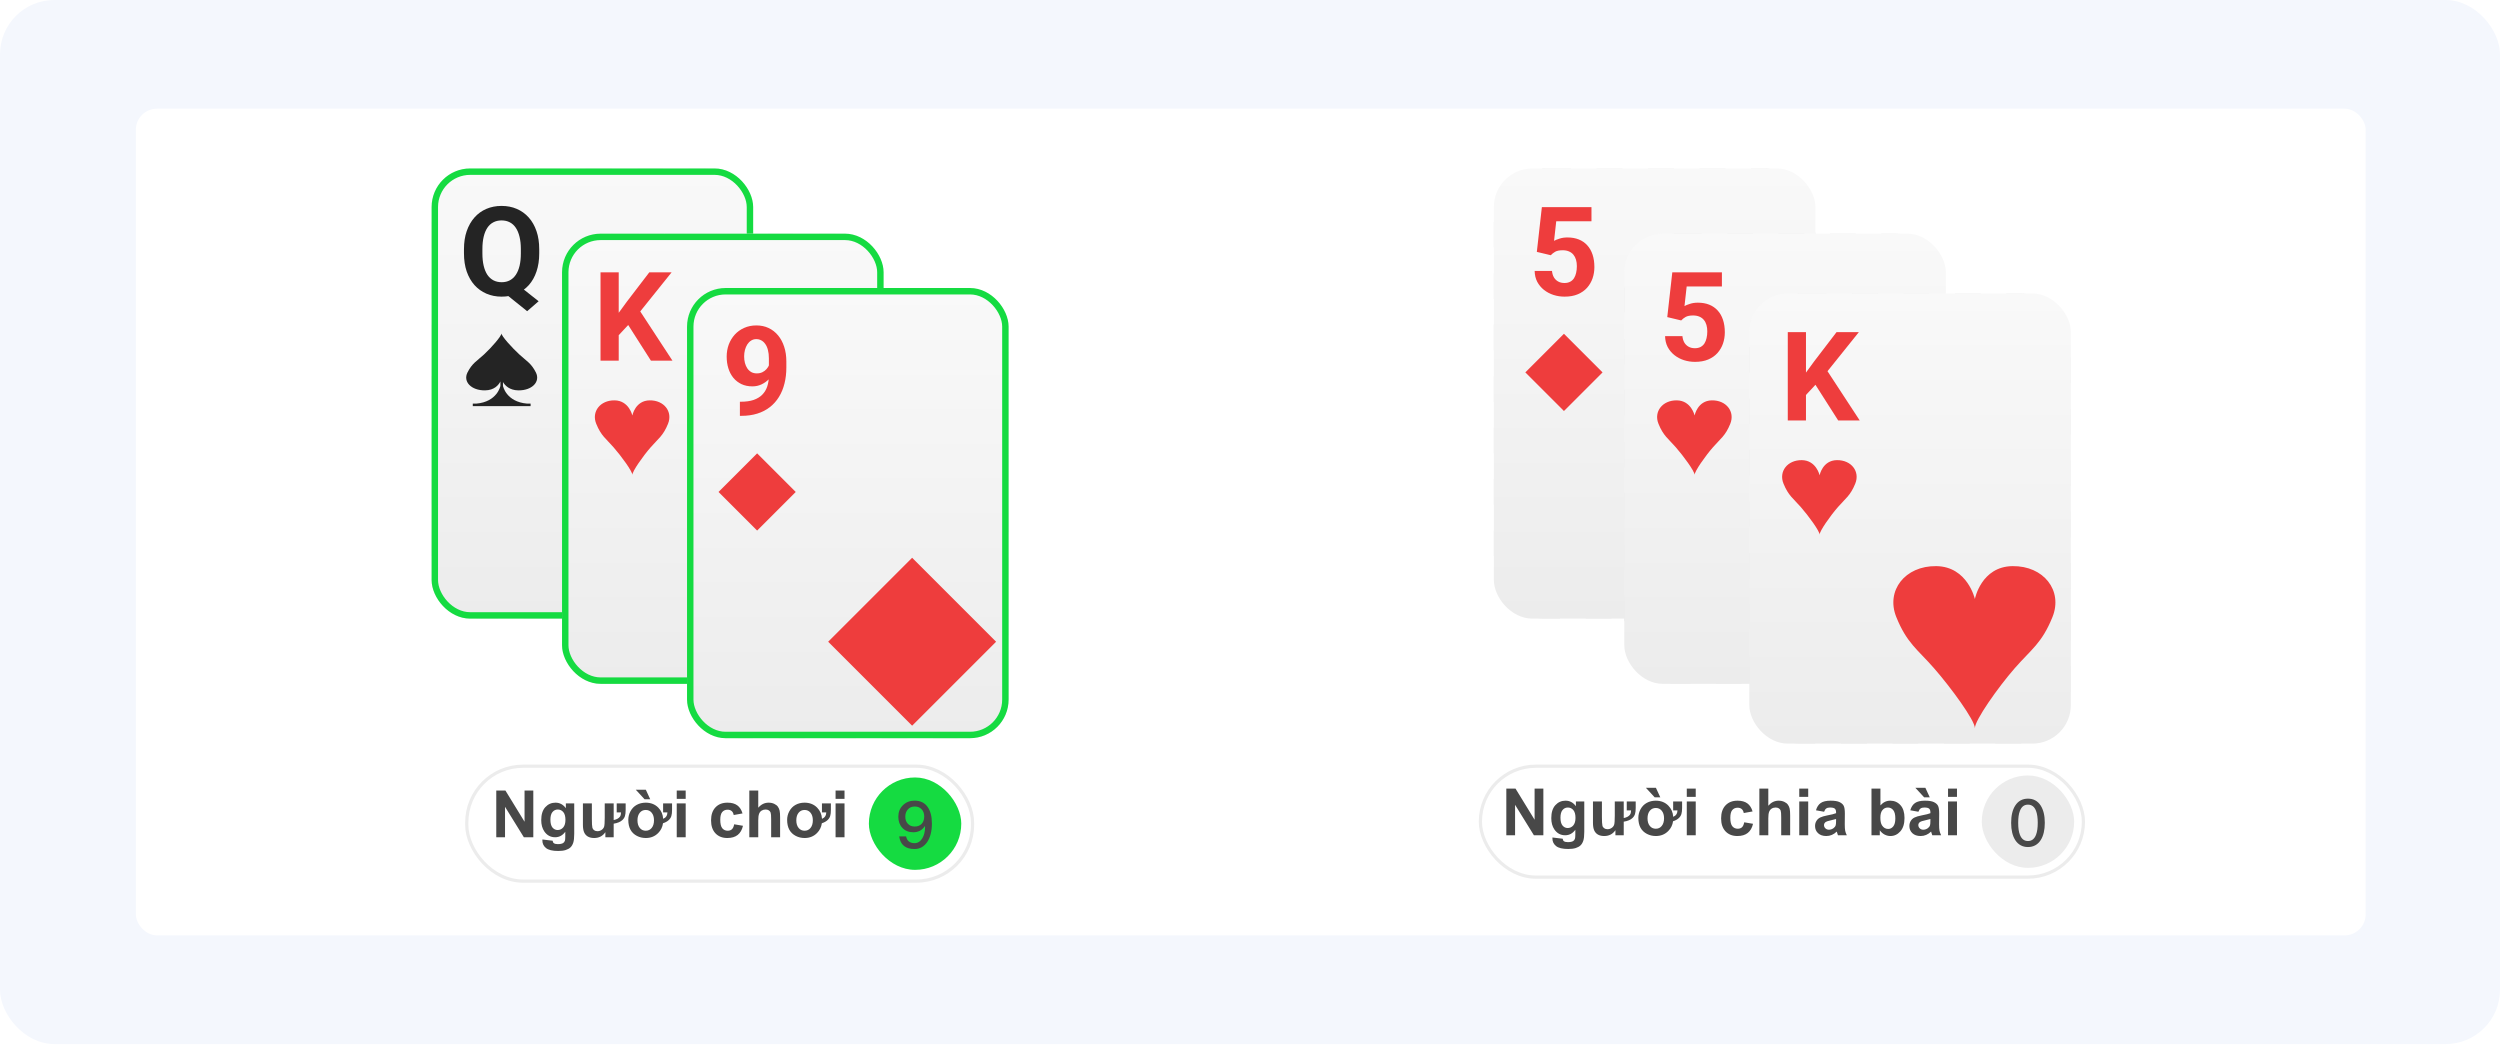 <svg width="460" height="193" viewBox="0 0 460 193" fill="none" xmlns="http://www.w3.org/2000/svg">
<rect width="460" height="192.109" rx="10" fill="#F4F7FD"/>
<rect x="25" y="20" width="410.285" height="152.109" rx="3.875" fill="white"/>
<g filter="url(#filter0_d_627_19621)">
<rect x="79.711" y="29.983" width="58.575" height="82.242" rx="9.171" fill="white" stroke="#ECECEC" stroke-width="0.592" stroke-dasharray="4.73 4.73"/>
<g clip-path="url(#clip0_627_19621)">
<rect x="79.415" y="29.688" width="59.167" height="82.834" rx="7.1" fill="url(#paint0_linear_627_19621)"/>
<path d="M94.71 50.643L99.106 54.125L96.997 55.955L92.668 52.473L94.71 50.643ZM99.218 44.55V45.32C99.218 46.555 99.051 47.664 98.716 48.646C98.389 49.628 97.916 50.465 97.299 51.157C96.681 51.841 95.952 52.366 95.112 52.73C94.271 53.095 93.337 53.277 92.311 53.277C91.291 53.277 90.358 53.095 89.51 52.73C88.662 52.366 87.929 51.841 87.311 51.157C86.694 50.465 86.214 49.628 85.872 48.646C85.537 47.664 85.37 46.555 85.37 45.32V44.55C85.37 43.308 85.537 42.2 85.872 41.225C86.214 40.243 86.69 39.406 87.3 38.714C87.91 38.022 88.639 37.494 89.487 37.13C90.335 36.765 91.269 36.583 92.288 36.583C93.315 36.583 94.249 36.765 95.089 37.13C95.937 37.494 96.67 38.022 97.288 38.714C97.905 39.406 98.381 40.243 98.716 41.225C99.051 42.2 99.218 43.308 99.218 44.55ZM95.837 45.32V44.528C95.837 43.665 95.755 42.906 95.591 42.252C95.435 41.597 95.204 41.046 94.9 40.6C94.602 40.154 94.234 39.819 93.795 39.596C93.356 39.365 92.854 39.25 92.288 39.25C91.723 39.25 91.221 39.365 90.782 39.596C90.343 39.819 89.975 40.154 89.677 40.6C89.379 41.046 89.153 41.597 88.996 42.252C88.84 42.906 88.762 43.665 88.762 44.528V45.32C88.762 46.176 88.84 46.935 88.996 47.597C89.153 48.252 89.379 48.806 89.677 49.26C89.982 49.706 90.354 50.044 90.793 50.275C91.239 50.506 91.745 50.621 92.311 50.621C92.876 50.621 93.374 50.506 93.806 50.275C94.245 50.044 94.613 49.706 94.911 49.26C95.216 48.806 95.446 48.252 95.603 47.597C95.759 46.935 95.837 46.176 95.837 45.32Z" fill="#242424"/>
<path fill-rule="evenodd" clip-rule="evenodd" d="M95.379 70.523C97.905 70.551 99.459 68.933 98.604 67.23C97.749 65.526 96.897 65.143 95.555 63.908C94.213 62.673 92.261 60.537 92.27 60.033C92.28 60.537 90.408 62.673 89.066 63.908C87.724 65.143 86.872 65.526 86.017 67.23C85.162 68.933 86.717 70.551 89.242 70.523C90.976 70.503 91.757 69.507 92.075 68.885L92.075 69.7C92.075 69.7 91.521 72.639 87.615 72.961L86.992 72.961L86.992 73.419L97.63 73.419L97.63 72.961L97.007 72.961C93.1 72.639 92.546 69.7 92.546 69.7L92.546 68.992C92.921 69.615 93.741 70.504 95.379 70.523Z" fill="#242424"/>
<path fill-rule="evenodd" clip-rule="evenodd" d="M127.504 101.963C132.998 102.025 136.377 98.506 134.518 94.802C132.659 91.097 130.806 90.264 127.888 87.578C124.969 84.893 120.724 80.247 120.744 79.151C120.765 80.247 116.695 84.893 113.775 87.578C110.857 90.264 109.006 91.097 107.145 94.802C105.287 98.506 108.668 102.025 114.16 101.963C117.93 101.921 119.627 99.755 120.319 98.401L120.319 100.173C120.319 100.173 119.116 106.566 110.62 107.265L109.265 107.265L109.265 108.262L132.4 108.262L132.4 107.265L131.044 107.265C122.55 106.566 121.344 100.173 121.344 100.173L121.344 98.633C122.16 99.989 123.943 101.923 127.504 101.963Z" fill="#242424"/>
</g>
<rect x="80.007" y="30.279" width="57.984" height="81.65" rx="6.508" stroke="#15DB41" stroke-width="1.183"/>
</g>
<g filter="url(#filter1_d_627_19621)">
<rect x="103.711" y="41.983" width="58.575" height="82.242" rx="9.171" fill="white" stroke="#ECECEC" stroke-width="0.592" stroke-dasharray="4.73 4.73"/>
<g clip-path="url(#clip1_627_19621)">
<rect x="103.415" y="41.688" width="59.167" height="82.834" rx="7.1" fill="url(#paint1_linear_627_19621)"/>
<path d="M113.844 48.806V65.054H110.497V48.806H113.844ZM123.575 48.806L117.136 56.829L113.42 60.824L112.818 57.655L115.329 54.218L119.469 48.806H123.575ZM119.77 65.054L114.983 57.544L117.46 55.468L123.731 65.054H119.77Z" fill="#EE3D3D"/>
<path fill-rule="evenodd" clip-rule="evenodd" d="M119.532 72.36C116.88 72.397 116.353 75.143 116.353 75.143C116.353 75.143 115.741 72.397 113.089 72.36C110.437 72.323 108.805 74.438 109.703 76.665C110.6 78.891 111.495 79.392 112.904 81.006C114.313 82.621 116.363 85.413 116.353 86.072C116.343 85.413 118.308 82.621 119.718 81.006C121.127 79.392 122.021 78.891 122.919 76.665C123.817 74.438 122.185 72.323 119.532 72.36Z" fill="#EE3D3D"/>
<path fill-rule="evenodd" clip-rule="evenodd" d="M151.838 91.861C146.071 91.942 144.924 97.914 144.924 97.914C144.924 97.914 143.593 91.942 137.826 91.861C132.058 91.781 128.509 96.381 130.461 101.223C132.413 106.065 134.358 107.154 137.423 110.665C140.488 114.175 144.946 120.248 144.924 121.68C144.902 120.248 149.176 114.175 152.241 110.665C155.306 107.154 157.251 106.065 159.203 101.223C161.155 96.381 157.605 91.781 151.838 91.861Z" fill="#EE3D3D"/>
</g>
<rect x="104.007" y="42.279" width="57.984" height="81.65" rx="6.508" stroke="#15DB41" stroke-width="1.183"/>
</g>
<g filter="url(#filter2_d_627_19621)">
<rect x="126.711" y="51.983" width="58.575" height="82.242" rx="9.171" fill="white" stroke="#ECECEC" stroke-width="0.592" stroke-dasharray="4.73 4.73"/>
<g clip-path="url(#clip2_627_19621)">
<rect x="126.415" y="51.688" width="59.167" height="82.834" rx="7.1" fill="url(#paint2_linear_627_19621)"/>
<path d="M136.141 72.61H136.353C137.246 72.61 138.012 72.502 138.652 72.286C139.299 72.063 139.831 71.743 140.248 71.326C140.665 70.91 140.973 70.4 141.174 69.798C141.375 69.188 141.475 68.496 141.475 67.722V64.642C141.475 64.055 141.416 63.537 141.297 63.091C141.185 62.645 141.022 62.276 140.806 61.986C140.598 61.689 140.352 61.465 140.069 61.317C139.794 61.168 139.489 61.093 139.154 61.093C138.797 61.093 138.481 61.183 138.206 61.361C137.931 61.532 137.696 61.767 137.503 62.064C137.317 62.362 137.172 62.704 137.068 63.091C136.971 63.471 136.922 63.868 136.922 64.285C136.922 64.702 136.971 65.1 137.068 65.479C137.164 65.851 137.309 66.182 137.503 66.472C137.696 66.755 137.938 66.982 138.228 67.153C138.518 67.317 138.86 67.398 139.255 67.398C139.634 67.398 139.973 67.328 140.27 67.186C140.575 67.038 140.832 66.844 141.04 66.606C141.256 66.368 141.42 66.104 141.531 65.814C141.65 65.524 141.71 65.23 141.71 64.932L142.77 65.513C142.77 66.033 142.658 66.547 142.435 67.053C142.212 67.558 141.899 68.02 141.498 68.436C141.103 68.846 140.646 69.173 140.125 69.418C139.604 69.664 139.046 69.787 138.451 69.787C137.692 69.787 137.019 69.649 136.431 69.374C135.844 69.091 135.345 68.704 134.936 68.213C134.534 67.715 134.229 67.134 134.021 66.472C133.813 65.81 133.709 65.092 133.709 64.319C133.709 63.53 133.835 62.79 134.088 62.098C134.348 61.406 134.717 60.796 135.193 60.268C135.676 59.74 136.253 59.327 136.922 59.029C137.599 58.724 138.351 58.572 139.177 58.572C140.002 58.572 140.754 58.731 141.431 59.051C142.108 59.371 142.688 59.825 143.172 60.413C143.655 60.993 144.027 61.689 144.288 62.5C144.555 63.31 144.689 64.211 144.689 65.2V66.316C144.689 67.373 144.574 68.355 144.343 69.262C144.12 70.17 143.782 70.992 143.328 71.728C142.881 72.457 142.324 73.082 141.654 73.603C140.992 74.124 140.222 74.522 139.344 74.797C138.466 75.072 137.484 75.21 136.398 75.21H136.141V72.61Z" fill="#EE3D3D"/>
<rect x="139.311" y="82.111" width="10.047" height="10.047" transform="rotate(45 139.311 82.111)" fill="#EE3D3D"/>
<rect x="167.832" y="101.321" width="21.849" height="21.849" transform="rotate(45 167.832 101.321)" fill="#EE3D3D"/>
</g>
<rect x="127.007" y="52.279" width="57.984" height="81.65" rx="6.508" stroke="#15DB41" stroke-width="1.183"/>
</g>
<rect x="85.886" y="140.983" width="93.058" height="21.142" rx="10.354" fill="white"/>
<path d="M91.314 154.054V145.464H93.001L96.517 151.2V145.464H98.128V154.054H96.388L92.925 148.452V154.054H91.314ZM99.804 154.464L101.685 154.692C101.716 154.911 101.789 155.062 101.902 155.144C102.058 155.261 102.304 155.319 102.64 155.319C103.07 155.319 103.392 155.255 103.607 155.126C103.751 155.04 103.861 154.901 103.935 154.71C103.986 154.573 104.011 154.321 104.011 153.954V153.046C103.519 153.718 102.898 154.054 102.148 154.054C101.312 154.054 100.65 153.7 100.162 152.993C99.779 152.435 99.587 151.739 99.587 150.907C99.587 149.864 99.837 149.067 100.337 148.517C100.841 147.966 101.466 147.69 102.212 147.69C102.982 147.69 103.617 148.028 104.117 148.704V147.831H105.658V153.415C105.658 154.149 105.597 154.698 105.476 155.062C105.355 155.425 105.185 155.71 104.966 155.917C104.748 156.124 104.455 156.286 104.087 156.403C103.724 156.521 103.263 156.579 102.705 156.579C101.65 156.579 100.902 156.397 100.46 156.034C100.019 155.675 99.798 155.218 99.798 154.663C99.798 154.608 99.8 154.542 99.804 154.464ZM101.275 150.813C101.275 151.474 101.402 151.958 101.656 152.267C101.914 152.571 102.23 152.724 102.605 152.724C103.007 152.724 103.347 152.567 103.625 152.255C103.902 151.938 104.041 151.472 104.041 150.854C104.041 150.21 103.908 149.731 103.642 149.419C103.376 149.106 103.041 148.95 102.634 148.95C102.24 148.95 101.914 149.104 101.656 149.413C101.402 149.718 101.275 150.185 101.275 150.813ZM113.474 147.831H115.121V149.009C115.121 149.493 115.078 149.872 114.992 150.146C114.91 150.419 114.755 150.663 114.529 150.878C114.181 151.214 113.644 151.44 112.917 151.558V154.054H111.388V153.122C110.9 153.837 110.212 154.194 109.326 154.194C108.408 154.194 107.792 153.845 107.48 153.146C107.332 152.813 107.257 152.354 107.257 151.769V147.831H108.904V150.69C108.904 151.511 108.935 152.046 108.998 152.296C109.041 152.483 109.15 152.64 109.326 152.765C109.486 152.882 109.689 152.94 109.935 152.94C110.212 152.94 110.462 152.864 110.685 152.712C110.912 152.56 111.066 152.368 111.148 152.138C111.23 151.907 111.271 151.347 111.271 150.456V147.831H112.917V150.89C113.46 150.78 113.841 150.577 114.06 150.28C114.193 150.101 114.263 149.833 114.271 149.478H113.474V147.831ZM117.294 150.942C117.294 151.54 117.441 152.013 117.734 152.36C118.011 152.688 118.373 152.853 118.818 152.853C119.263 152.853 119.623 152.688 119.896 152.36C120.189 152.013 120.335 151.536 120.335 150.931C120.335 150.337 120.189 149.868 119.896 149.524C119.623 149.196 119.263 149.032 118.818 149.032C118.373 149.032 118.011 149.196 117.734 149.524C117.441 149.872 117.294 150.345 117.294 150.942ZM122.011 147.831H123.658V149.009C123.658 149.493 123.615 149.872 123.529 150.146C123.447 150.419 123.292 150.663 123.066 150.878C122.804 151.132 122.447 151.331 121.994 151.476C121.896 152.175 121.605 152.771 121.121 153.263C120.511 153.884 119.746 154.194 118.824 154.194C118.234 154.194 117.691 154.065 117.195 153.808C116.667 153.534 116.271 153.153 116.005 152.665C115.74 152.173 115.607 151.569 115.607 150.854C115.607 150.292 115.742 149.763 116.011 149.267C116.292 148.747 116.677 148.354 117.166 148.089C117.654 147.823 118.203 147.69 118.812 147.69C119.753 147.69 120.525 147.995 121.126 148.604C121.669 149.159 121.968 149.845 122.023 150.661C122.531 150.454 122.792 150.06 122.808 149.478H122.011V147.831ZM119.644 147.069H118.607L116.99 145.317H118.835L119.644 147.069ZM124.519 146.987V145.464H126.166V146.987H124.519ZM124.519 154.054V147.831H126.166V154.054H124.519ZM136.625 149.671L135.001 149.964C134.947 149.64 134.822 149.396 134.626 149.231C134.435 149.067 134.185 148.985 133.876 148.985C133.466 148.985 133.138 149.128 132.892 149.413C132.65 149.694 132.529 150.167 132.529 150.831C132.529 151.569 132.652 152.091 132.898 152.396C133.148 152.7 133.482 152.853 133.9 152.853C134.212 152.853 134.468 152.765 134.667 152.589C134.867 152.409 135.007 152.103 135.089 151.669L136.707 151.944C136.539 152.687 136.216 153.247 135.74 153.626C135.263 154.005 134.625 154.194 133.824 154.194C132.914 154.194 132.187 153.907 131.644 153.333C131.105 152.759 130.835 151.964 130.835 150.948C130.835 149.921 131.107 149.122 131.65 148.552C132.193 147.978 132.927 147.69 133.853 147.69C134.611 147.69 135.212 147.854 135.658 148.183C136.107 148.507 136.429 149.003 136.625 149.671ZM139.519 145.464V148.622C140.05 148.001 140.685 147.69 141.423 147.69C141.802 147.69 142.144 147.761 142.449 147.901C142.753 148.042 142.982 148.222 143.134 148.44C143.291 148.659 143.396 148.901 143.451 149.167C143.509 149.433 143.539 149.845 143.539 150.403V154.054H141.892V150.767C141.892 150.114 141.861 149.7 141.798 149.524C141.736 149.349 141.625 149.21 141.464 149.108C141.308 149.003 141.111 148.95 140.873 148.95C140.599 148.95 140.355 149.017 140.14 149.149C139.925 149.282 139.767 149.483 139.666 149.753C139.568 150.019 139.519 150.413 139.519 150.937V154.054H137.873V145.464H139.519ZM146.521 150.942C146.521 151.54 146.667 152.013 146.96 152.36C147.238 152.688 147.599 152.853 148.044 152.853C148.49 152.853 148.849 152.688 149.123 152.36C149.416 152.013 149.562 151.536 149.562 150.931C149.562 150.337 149.416 149.868 149.123 149.524C148.849 149.196 148.49 149.032 148.044 149.032C147.599 149.032 147.238 149.196 146.96 149.524C146.667 149.872 146.521 150.345 146.521 150.942ZM151.238 147.831H152.884V149.009C152.884 149.493 152.841 149.872 152.755 150.146C152.673 150.419 152.519 150.663 152.292 150.878C152.031 151.132 151.673 151.331 151.22 151.476C151.123 152.175 150.832 152.771 150.347 153.263C149.738 153.884 148.972 154.194 148.05 154.194C147.46 154.194 146.917 154.065 146.421 153.808C145.894 153.534 145.498 153.153 145.232 152.665C144.966 152.173 144.833 151.569 144.833 150.854C144.833 150.292 144.968 149.763 145.238 149.267C145.519 148.747 145.904 148.354 146.392 148.089C146.88 147.823 147.429 147.69 148.039 147.69C148.98 147.69 149.751 147.995 150.353 148.604C150.896 149.159 151.195 149.845 151.25 150.661C151.757 150.454 152.019 150.06 152.035 149.478H151.238V147.831ZM153.746 146.987V145.464H155.392V146.987H153.746ZM153.746 154.054V147.831H155.392V154.054H153.746Z" fill="#484848"/>
<rect x="159.874" y="143.054" width="17" height="17" rx="8.5" fill="#15DB41"/>
<path d="M168.28 147.318C167.428 147.318 166.72 147.594 166.144 148.158C165.568 148.71 165.292 149.406 165.292 150.27C165.292 151.11 165.532 151.794 166.024 152.322C166.528 152.862 167.212 153.138 168.052 153.138C168.496 153.138 168.892 153.042 169.24 152.874C169.6 152.682 169.912 152.406 170.152 152.034H170.2C170.2 152.094 170.212 152.142 170.212 152.19C170.212 153.018 170.032 153.714 169.696 154.266C169.336 154.842 168.868 155.142 168.28 155.142C167.416 155.142 166.888 154.722 166.72 153.894H165.448C165.664 155.442 166.6 156.222 168.268 156.222C169.252 156.222 170.032 155.778 170.62 154.914C171.184 154.05 171.472 152.922 171.472 151.53C171.472 150.21 171.196 149.19 170.668 148.458C170.116 147.69 169.324 147.318 168.28 147.318ZM168.328 148.398C168.832 148.398 169.252 148.566 169.576 148.902C169.888 149.226 170.056 149.67 170.056 150.234C170.056 150.786 169.9 151.242 169.588 151.578C169.276 151.914 168.844 152.082 168.316 152.082C167.776 152.082 167.356 151.914 167.056 151.578C166.732 151.254 166.576 150.822 166.576 150.27C166.576 149.718 166.732 149.274 167.056 148.926C167.368 148.566 167.8 148.398 168.328 148.398Z" fill="#484848"/>
<rect x="85.886" y="140.983" width="93.058" height="21.142" rx="10.354" stroke="#ECECEC" stroke-width="0.592"/>
<g filter="url(#filter3_d_627_19621)">
<rect x="275.165" y="29.983" width="58.575" height="82.242" rx="9.171" fill="white" stroke="#ECECEC" stroke-width="0.592" stroke-dasharray="4.73 4.73"/>
<g clip-path="url(#clip3_627_19621)">
<rect x="274.87" y="29.688" width="59.167" height="82.834" rx="7.1" fill="url(#paint3_linear_627_19621)"/>
<path d="M285.344 45.655L282.777 45.041L283.703 36.806H292.831V39.406H286.348L285.946 43.01C286.162 42.884 286.489 42.75 286.928 42.609C287.367 42.46 287.858 42.386 288.401 42.386C289.19 42.386 289.889 42.508 290.499 42.754C291.109 42.999 291.626 43.356 292.05 43.825C292.482 44.294 292.809 44.867 293.032 45.544C293.255 46.221 293.367 46.987 293.367 47.842C293.367 48.564 293.255 49.252 293.032 49.907C292.809 50.554 292.471 51.134 292.017 51.648C291.563 52.154 290.994 52.551 290.309 52.842C289.625 53.132 288.814 53.277 287.877 53.277C287.177 53.277 286.5 53.173 285.846 52.964C285.199 52.756 284.615 52.447 284.094 52.038C283.58 51.629 283.168 51.134 282.855 50.554C282.55 49.966 282.39 49.297 282.375 48.545H285.567C285.611 49.007 285.73 49.405 285.924 49.739C286.125 50.067 286.389 50.32 286.716 50.498C287.044 50.677 287.427 50.766 287.866 50.766C288.275 50.766 288.624 50.688 288.915 50.532C289.205 50.376 289.439 50.16 289.618 49.885C289.796 49.602 289.926 49.275 290.008 48.903C290.097 48.523 290.142 48.114 290.142 47.675C290.142 47.236 290.09 46.838 289.986 46.481C289.882 46.124 289.722 45.815 289.506 45.555C289.29 45.294 289.015 45.093 288.68 44.952C288.353 44.811 287.97 44.74 287.531 44.74C286.936 44.74 286.474 44.833 286.147 45.019C285.827 45.205 285.559 45.417 285.344 45.655Z" fill="#EE3D3D"/>
<rect x="287.765" y="60.111" width="10.047" height="10.047" transform="rotate(45 287.765 60.111)" fill="#EE3D3D"/>
<path fill-rule="evenodd" clip-rule="evenodd" d="M322.959 101.963C328.452 102.025 331.832 98.506 329.973 94.802C328.114 91.097 326.261 90.264 323.343 87.578C320.423 84.893 316.178 80.247 316.198 79.151C316.22 80.247 312.149 84.893 309.23 87.578C306.312 90.264 304.46 91.097 302.6 94.802C300.741 98.506 304.122 102.025 309.614 101.963C313.385 101.921 315.082 99.755 315.774 98.401L315.774 100.173C315.774 100.173 314.57 106.566 306.074 107.265L304.72 107.265L304.72 108.262L327.855 108.262L327.855 107.265L326.499 107.265C318.004 106.566 316.799 100.173 316.799 100.173L316.799 98.633C317.614 99.989 319.397 101.923 322.959 101.963Z" fill="#242424"/>
</g>
</g>
<g filter="url(#filter4_d_627_19621)">
<rect x="299.165" y="41.983" width="58.575" height="82.242" rx="9.171" fill="white" stroke="#ECECEC" stroke-width="0.592" stroke-dasharray="4.73 4.73"/>
<g clip-path="url(#clip4_627_19621)">
<rect x="298.87" y="41.688" width="59.167" height="82.834" rx="7.1" fill="url(#paint4_linear_627_19621)"/>
<path d="M309.344 57.655L306.777 57.041L307.703 48.806H316.831V51.406H310.348L309.946 55.01C310.162 54.884 310.489 54.75 310.928 54.609C311.367 54.46 311.858 54.386 312.401 54.386C313.19 54.386 313.889 54.508 314.499 54.754C315.109 54.999 315.626 55.356 316.05 55.825C316.482 56.294 316.809 56.867 317.032 57.544C317.255 58.221 317.367 58.987 317.367 59.842C317.367 60.564 317.255 61.252 317.032 61.907C316.809 62.554 316.471 63.134 316.017 63.648C315.563 64.153 314.994 64.552 314.309 64.842C313.625 65.132 312.814 65.277 311.877 65.277C311.177 65.277 310.5 65.173 309.846 64.964C309.199 64.756 308.615 64.447 308.094 64.038C307.58 63.629 307.168 63.134 306.855 62.554C306.55 61.966 306.39 61.297 306.375 60.545H309.567C309.611 61.007 309.73 61.405 309.924 61.739C310.125 62.067 310.389 62.32 310.716 62.498C311.044 62.677 311.427 62.766 311.866 62.766C312.275 62.766 312.624 62.688 312.915 62.532C313.205 62.376 313.439 62.16 313.618 61.885C313.796 61.602 313.926 61.275 314.008 60.903C314.097 60.523 314.142 60.114 314.142 59.675C314.142 59.236 314.09 58.838 313.986 58.481C313.882 58.124 313.722 57.815 313.506 57.555C313.29 57.294 313.015 57.093 312.68 56.952C312.353 56.811 311.97 56.74 311.531 56.74C310.936 56.74 310.474 56.833 310.147 57.019C309.827 57.205 309.559 57.417 309.344 57.655Z" fill="#EE3D3D"/>
<path fill-rule="evenodd" clip-rule="evenodd" d="M314.987 72.36C312.335 72.397 311.808 75.143 311.808 75.143C311.808 75.143 311.196 72.397 308.544 72.36C305.892 72.323 304.26 74.438 305.157 76.665C306.055 78.891 306.949 79.392 308.359 81.006C309.768 82.621 311.818 85.413 311.808 86.072C311.798 85.413 313.763 82.621 315.172 81.006C316.582 79.392 317.476 78.891 318.374 76.665C319.271 74.438 317.639 72.323 314.987 72.36Z" fill="#EE3D3D"/>
<path fill-rule="evenodd" clip-rule="evenodd" d="M347.292 91.861C341.525 91.942 340.378 97.914 340.378 97.914C340.378 97.914 339.047 91.942 333.28 91.861C327.513 91.781 323.963 96.381 325.915 101.223C327.867 106.065 329.812 107.154 332.877 110.665C335.942 114.175 340.4 120.248 340.378 121.68C340.356 120.248 344.63 114.175 347.695 110.665C350.76 107.154 352.705 106.065 354.657 101.223C356.609 96.381 353.06 91.781 347.292 91.861Z" fill="#EE3D3D"/>
</g>
</g>
<g filter="url(#filter5_d_627_19621)">
<rect x="322.165" y="52.983" width="58.575" height="82.242" rx="9.171" fill="white" stroke="#ECECEC" stroke-width="0.592" stroke-dasharray="4.73 4.73"/>
<g clip-path="url(#clip5_627_19621)">
<rect x="321.87" y="52.688" width="59.167" height="82.834" rx="7.1" fill="url(#paint5_linear_627_19621)"/>
<path d="M332.299 59.806V76.054H328.951V59.806H332.299ZM342.03 59.806L335.591 67.829L331.875 71.824L331.272 68.655L333.783 65.218L337.923 59.806H342.03ZM338.224 76.054L333.437 68.544L335.915 66.468L342.186 76.054H338.224Z" fill="#EE3D3D"/>
<path fill-rule="evenodd" clip-rule="evenodd" d="M337.987 83.36C335.335 83.397 334.808 86.143 334.808 86.143C334.808 86.143 334.196 83.397 331.544 83.36C328.892 83.323 327.26 85.438 328.157 87.665C329.055 89.891 329.949 90.392 331.359 92.006C332.768 93.621 334.818 96.413 334.808 97.072C334.798 96.413 336.763 93.621 338.172 92.006C339.582 90.392 340.476 89.891 341.374 87.665C342.271 85.438 340.639 83.323 337.987 83.36Z" fill="#EE3D3D"/>
<path fill-rule="evenodd" clip-rule="evenodd" d="M370.292 102.861C364.525 102.942 363.378 108.914 363.378 108.914C363.378 108.914 362.047 102.942 356.28 102.861C350.513 102.781 346.963 107.381 348.915 112.223C350.867 117.065 352.812 118.154 355.877 121.665C358.942 125.175 363.4 131.248 363.378 132.68C363.356 131.248 367.63 125.175 370.695 121.665C373.76 118.154 375.705 117.065 377.657 112.223C379.609 107.381 376.06 102.781 370.292 102.861Z" fill="#EE3D3D"/>
</g>
</g>
<rect x="272.391" y="140.983" width="110.958" height="20.408" rx="10.204" fill="white"/>
<path d="M277.163 153.688V145.098H278.851L282.366 150.834V145.098H283.978V153.688H282.237L278.774 148.086V153.688H277.163ZM285.653 154.098L287.534 154.326C287.565 154.545 287.638 154.695 287.751 154.777C287.907 154.895 288.153 154.953 288.489 154.953C288.919 154.953 289.241 154.889 289.456 154.76C289.601 154.674 289.71 154.535 289.784 154.344C289.835 154.207 289.86 153.955 289.86 153.588V152.68C289.368 153.352 288.747 153.688 287.997 153.688C287.161 153.688 286.499 153.334 286.011 152.627C285.628 152.068 285.437 151.373 285.437 150.541C285.437 149.498 285.687 148.701 286.187 148.15C286.69 147.6 287.315 147.324 288.062 147.324C288.831 147.324 289.466 147.662 289.966 148.338V147.465H291.507V153.049C291.507 153.783 291.446 154.332 291.325 154.695C291.204 155.059 291.034 155.344 290.815 155.551C290.597 155.758 290.304 155.92 289.937 156.037C289.573 156.154 289.112 156.213 288.554 156.213C287.499 156.213 286.751 156.031 286.31 155.668C285.868 155.309 285.647 154.852 285.647 154.297C285.647 154.242 285.649 154.176 285.653 154.098ZM287.124 150.447C287.124 151.107 287.251 151.592 287.505 151.9C287.763 152.205 288.079 152.357 288.454 152.357C288.856 152.357 289.196 152.201 289.474 151.889C289.751 151.572 289.89 151.105 289.89 150.488C289.89 149.844 289.757 149.365 289.491 149.053C289.226 148.74 288.89 148.584 288.483 148.584C288.089 148.584 287.763 148.738 287.505 149.047C287.251 149.352 287.124 149.818 287.124 150.447ZM299.323 147.465H300.97V148.643C300.97 149.127 300.927 149.506 300.841 149.779C300.759 150.053 300.604 150.297 300.378 150.512C300.03 150.848 299.493 151.074 298.767 151.191V153.688H297.237V152.756C296.749 153.471 296.062 153.828 295.175 153.828C294.257 153.828 293.642 153.479 293.329 152.779C293.181 152.447 293.106 151.988 293.106 151.402V147.465H294.753V150.324C294.753 151.145 294.784 151.68 294.847 151.93C294.89 152.117 294.999 152.273 295.175 152.398C295.335 152.516 295.538 152.574 295.784 152.574C296.062 152.574 296.312 152.498 296.534 152.346C296.761 152.193 296.915 152.002 296.997 151.771C297.079 151.541 297.12 150.98 297.12 150.09V147.465H298.767V150.523C299.31 150.414 299.69 150.211 299.909 149.914C300.042 149.734 300.112 149.467 300.12 149.111H299.323V147.465ZM303.144 150.576C303.144 151.174 303.29 151.646 303.583 151.994C303.86 152.322 304.222 152.486 304.667 152.486C305.112 152.486 305.472 152.322 305.745 151.994C306.038 151.646 306.185 151.17 306.185 150.564C306.185 149.971 306.038 149.502 305.745 149.158C305.472 148.83 305.112 148.666 304.667 148.666C304.222 148.666 303.86 148.83 303.583 149.158C303.29 149.506 303.144 149.979 303.144 150.576ZM307.86 147.465H309.507V148.643C309.507 149.127 309.464 149.506 309.378 149.779C309.296 150.053 309.142 150.297 308.915 150.512C308.653 150.766 308.296 150.965 307.843 151.109C307.745 151.809 307.454 152.404 306.97 152.896C306.36 153.518 305.595 153.828 304.673 153.828C304.083 153.828 303.54 153.699 303.044 153.441C302.517 153.168 302.12 152.787 301.854 152.299C301.589 151.807 301.456 151.203 301.456 150.488C301.456 149.926 301.591 149.396 301.86 148.9C302.142 148.381 302.526 147.988 303.015 147.723C303.503 147.457 304.052 147.324 304.661 147.324C305.603 147.324 306.374 147.629 306.976 148.238C307.519 148.793 307.817 149.479 307.872 150.295C308.38 150.088 308.642 149.693 308.657 149.111H307.86V147.465ZM305.493 146.703H304.456L302.839 144.951H304.685L305.493 146.703ZM310.368 146.621V145.098H312.015V146.621H310.368ZM310.368 153.688V147.465H312.015V153.688H310.368ZM322.474 149.305L320.851 149.598C320.796 149.273 320.671 149.029 320.476 148.865C320.284 148.701 320.034 148.619 319.726 148.619C319.315 148.619 318.987 148.762 318.741 149.047C318.499 149.328 318.378 149.801 318.378 150.465C318.378 151.203 318.501 151.725 318.747 152.029C318.997 152.334 319.331 152.486 319.749 152.486C320.062 152.486 320.317 152.398 320.517 152.223C320.716 152.043 320.856 151.736 320.938 151.303L322.556 151.578C322.388 152.32 322.065 152.881 321.589 153.26C321.112 153.639 320.474 153.828 319.673 153.828C318.763 153.828 318.036 153.541 317.493 152.967C316.954 152.393 316.685 151.598 316.685 150.582C316.685 149.555 316.956 148.756 317.499 148.186C318.042 147.611 318.776 147.324 319.702 147.324C320.46 147.324 321.062 147.488 321.507 147.816C321.956 148.141 322.278 148.637 322.474 149.305ZM325.368 145.098V148.256C325.899 147.635 326.534 147.324 327.272 147.324C327.651 147.324 327.993 147.395 328.298 147.535C328.603 147.676 328.831 147.855 328.983 148.074C329.14 148.293 329.245 148.535 329.3 148.801C329.358 149.066 329.388 149.479 329.388 150.037V153.688H327.741V150.4C327.741 149.748 327.71 149.334 327.647 149.158C327.585 148.982 327.474 148.844 327.313 148.742C327.157 148.637 326.96 148.584 326.722 148.584C326.448 148.584 326.204 148.65 325.989 148.783C325.774 148.916 325.616 149.117 325.515 149.387C325.417 149.652 325.368 150.047 325.368 150.57V153.688H323.722V145.098H325.368ZM331.063 146.621V145.098H332.71V146.621H331.063ZM331.063 153.688V147.465H332.71V153.688H331.063ZM335.634 149.363L334.14 149.094C334.308 148.492 334.597 148.047 335.007 147.758C335.417 147.469 336.026 147.324 336.835 147.324C337.569 147.324 338.116 147.412 338.476 147.588C338.835 147.76 339.087 147.98 339.231 148.25C339.38 148.516 339.454 149.006 339.454 149.721L339.437 151.643C339.437 152.189 339.462 152.594 339.513 152.855C339.567 153.113 339.667 153.391 339.812 153.688H338.183C338.14 153.578 338.087 153.416 338.024 153.201C337.997 153.104 337.978 153.039 337.966 153.008C337.685 153.281 337.384 153.486 337.063 153.623C336.743 153.76 336.401 153.828 336.038 153.828C335.397 153.828 334.892 153.654 334.521 153.307C334.153 152.959 333.97 152.52 333.97 151.988C333.97 151.637 334.054 151.324 334.222 151.051C334.39 150.773 334.624 150.562 334.925 150.418C335.229 150.27 335.667 150.141 336.237 150.031C337.007 149.887 337.54 149.752 337.837 149.627V149.463C337.837 149.146 337.759 148.922 337.603 148.789C337.446 148.652 337.151 148.584 336.718 148.584C336.425 148.584 336.196 148.643 336.032 148.76C335.868 148.873 335.735 149.074 335.634 149.363ZM337.837 150.699C337.626 150.77 337.292 150.854 336.835 150.951C336.378 151.049 336.079 151.145 335.938 151.238C335.724 151.391 335.616 151.584 335.616 151.818C335.616 152.049 335.702 152.248 335.874 152.416C336.046 152.584 336.265 152.668 336.53 152.668C336.827 152.668 337.11 152.57 337.38 152.375C337.579 152.227 337.71 152.045 337.772 151.83C337.815 151.689 337.837 151.422 337.837 151.027V150.699ZM344.353 153.688V145.098H345.999V148.191C346.507 147.613 347.108 147.324 347.804 147.324C348.562 147.324 349.188 147.6 349.685 148.15C350.181 148.697 350.429 149.484 350.429 150.512C350.429 151.574 350.175 152.393 349.667 152.967C349.163 153.541 348.55 153.828 347.827 153.828C347.472 153.828 347.12 153.74 346.772 153.564C346.429 153.385 346.132 153.121 345.882 152.773V153.688H344.353ZM345.987 150.441C345.987 151.086 346.089 151.562 346.292 151.871C346.577 152.309 346.956 152.527 347.429 152.527C347.792 152.527 348.101 152.373 348.354 152.064C348.612 151.752 348.741 151.262 348.741 150.594C348.741 149.883 348.612 149.371 348.354 149.059C348.097 148.742 347.767 148.584 347.364 148.584C346.97 148.584 346.642 148.738 346.38 149.047C346.118 149.352 345.987 149.816 345.987 150.441ZM352.989 149.363L351.495 149.094C351.663 148.492 351.952 148.047 352.362 147.758C352.772 147.469 353.382 147.324 354.19 147.324C354.925 147.324 355.472 147.412 355.831 147.588C356.19 147.76 356.442 147.98 356.587 148.25C356.735 148.516 356.81 149.006 356.81 149.721L356.792 151.643C356.792 152.189 356.817 152.594 356.868 152.855C356.923 153.113 357.022 153.391 357.167 153.688H355.538C355.495 153.578 355.442 153.416 355.38 153.201C355.353 153.104 355.333 153.039 355.321 153.008C355.04 153.281 354.739 153.486 354.419 153.623C354.099 153.76 353.757 153.828 353.394 153.828C352.753 153.828 352.247 153.654 351.876 153.307C351.509 152.959 351.325 152.52 351.325 151.988C351.325 151.637 351.409 151.324 351.577 151.051C351.745 150.773 351.979 150.562 352.28 150.418C352.585 150.27 353.022 150.141 353.593 150.031C354.362 149.887 354.896 149.752 355.192 149.627V149.463C355.192 149.146 355.114 148.922 354.958 148.789C354.802 148.652 354.507 148.584 354.073 148.584C353.78 148.584 353.552 148.643 353.388 148.76C353.224 148.873 353.091 149.074 352.989 149.363ZM355.192 150.699C354.981 150.77 354.647 150.854 354.19 150.951C353.733 151.049 353.435 151.145 353.294 151.238C353.079 151.391 352.972 151.584 352.972 151.818C352.972 152.049 353.058 152.248 353.229 152.416C353.401 152.584 353.62 152.668 353.886 152.668C354.183 152.668 354.466 152.57 354.735 152.375C354.935 152.227 355.065 152.045 355.128 151.83C355.171 151.689 355.192 151.422 355.192 151.027V150.699ZM355.075 146.703H354.038L352.421 144.951H354.267L355.075 146.703ZM358.438 146.621V145.098H360.085V146.621H358.438ZM358.438 153.688V147.465H360.085V153.688H358.438Z" fill="#484848"/>
<rect x="364.645" y="142.688" width="17" height="17" rx="8.5" fill="#ECECEC"/>
<path d="M373.147 146.951C372.139 146.951 371.359 147.371 370.807 148.223C370.303 149.003 370.051 150.059 370.051 151.403C370.051 152.735 370.303 153.791 370.807 154.583C371.359 155.423 372.139 155.856 373.147 155.856C374.155 155.856 374.935 155.423 375.487 154.583C375.991 153.791 376.243 152.723 376.243 151.403C376.243 150.071 375.991 149.015 375.487 148.223C374.935 147.371 374.155 146.951 373.147 146.951ZM373.147 148.055C373.843 148.055 374.347 148.439 374.635 149.219C374.839 149.747 374.947 150.479 374.947 151.403C374.947 152.315 374.839 153.047 374.635 153.587C374.347 154.355 373.843 154.751 373.147 154.751C372.439 154.751 371.947 154.355 371.659 153.587C371.443 153.047 371.347 152.315 371.347 151.403C371.347 150.479 371.443 149.747 371.659 149.219C371.947 148.439 372.439 148.055 373.147 148.055Z" fill="#484848"/>
<rect x="272.391" y="140.983" width="110.958" height="20.408" rx="10.204" stroke="#ECECEC" stroke-width="0.592"/>
<defs>
<filter id="filter0_d_627_19621" x="74.518" y="26.096" width="68.962" height="92.629" filterUnits="userSpaceOnUse" color-interpolation-filters="sRGB">
<feFlood flood-opacity="0" result="BackgroundImageFix"/>
<feColorMatrix in="SourceAlpha" type="matrix" values="0 0 0 0 0 0 0 0 0 0 0 0 0 0 0 0 0 0 127 0" result="hardAlpha"/>
<feOffset dy="1.306"/>
<feGaussianBlur stdDeviation="2.449"/>
<feComposite in2="hardAlpha" operator="out"/>
<feColorMatrix type="matrix" values="0 0 0 0 0 0 0 0 0 0 0 0 0 0 0 0 0 0 0.25 0"/>
<feBlend mode="normal" in2="BackgroundImageFix" result="effect1_dropShadow_627_19621"/>
<feBlend mode="normal" in="SourceGraphic" in2="effect1_dropShadow_627_19621" result="shape"/>
</filter>
<filter id="filter1_d_627_19621" x="98.518" y="38.096" width="68.962" height="92.629" filterUnits="userSpaceOnUse" color-interpolation-filters="sRGB">
<feFlood flood-opacity="0" result="BackgroundImageFix"/>
<feColorMatrix in="SourceAlpha" type="matrix" values="0 0 0 0 0 0 0 0 0 0 0 0 0 0 0 0 0 0 127 0" result="hardAlpha"/>
<feOffset dy="1.306"/>
<feGaussianBlur stdDeviation="2.449"/>
<feComposite in2="hardAlpha" operator="out"/>
<feColorMatrix type="matrix" values="0 0 0 0 0 0 0 0 0 0 0 0 0 0 0 0 0 0 0.25 0"/>
<feBlend mode="normal" in2="BackgroundImageFix" result="effect1_dropShadow_627_19621"/>
<feBlend mode="normal" in="SourceGraphic" in2="effect1_dropShadow_627_19621" result="shape"/>
</filter>
<filter id="filter2_d_627_19621" x="121.518" y="48.096" width="68.962" height="92.629" filterUnits="userSpaceOnUse" color-interpolation-filters="sRGB">
<feFlood flood-opacity="0" result="BackgroundImageFix"/>
<feColorMatrix in="SourceAlpha" type="matrix" values="0 0 0 0 0 0 0 0 0 0 0 0 0 0 0 0 0 0 127 0" result="hardAlpha"/>
<feOffset dy="1.306"/>
<feGaussianBlur stdDeviation="2.449"/>
<feComposite in2="hardAlpha" operator="out"/>
<feColorMatrix type="matrix" values="0 0 0 0 0 0 0 0 0 0 0 0 0 0 0 0 0 0 0.25 0"/>
<feBlend mode="normal" in2="BackgroundImageFix" result="effect1_dropShadow_627_19621"/>
<feBlend mode="normal" in="SourceGraphic" in2="effect1_dropShadow_627_19621" result="shape"/>
</filter>
<filter id="filter3_d_627_19621" x="269.972" y="26.096" width="68.962" height="92.629" filterUnits="userSpaceOnUse" color-interpolation-filters="sRGB">
<feFlood flood-opacity="0" result="BackgroundImageFix"/>
<feColorMatrix in="SourceAlpha" type="matrix" values="0 0 0 0 0 0 0 0 0 0 0 0 0 0 0 0 0 0 127 0" result="hardAlpha"/>
<feOffset dy="1.306"/>
<feGaussianBlur stdDeviation="2.449"/>
<feComposite in2="hardAlpha" operator="out"/>
<feColorMatrix type="matrix" values="0 0 0 0 0 0 0 0 0 0 0 0 0 0 0 0 0 0 0.25 0"/>
<feBlend mode="normal" in2="BackgroundImageFix" result="effect1_dropShadow_627_19621"/>
<feBlend mode="normal" in="SourceGraphic" in2="effect1_dropShadow_627_19621" result="shape"/>
</filter>
<filter id="filter4_d_627_19621" x="293.972" y="38.096" width="68.962" height="92.629" filterUnits="userSpaceOnUse" color-interpolation-filters="sRGB">
<feFlood flood-opacity="0" result="BackgroundImageFix"/>
<feColorMatrix in="SourceAlpha" type="matrix" values="0 0 0 0 0 0 0 0 0 0 0 0 0 0 0 0 0 0 127 0" result="hardAlpha"/>
<feOffset dy="1.306"/>
<feGaussianBlur stdDeviation="2.449"/>
<feComposite in2="hardAlpha" operator="out"/>
<feColorMatrix type="matrix" values="0 0 0 0 0 0 0 0 0 0 0 0 0 0 0 0 0 0 0.25 0"/>
<feBlend mode="normal" in2="BackgroundImageFix" result="effect1_dropShadow_627_19621"/>
<feBlend mode="normal" in="SourceGraphic" in2="effect1_dropShadow_627_19621" result="shape"/>
</filter>
<filter id="filter5_d_627_19621" x="316.972" y="49.096" width="68.962" height="92.629" filterUnits="userSpaceOnUse" color-interpolation-filters="sRGB">
<feFlood flood-opacity="0" result="BackgroundImageFix"/>
<feColorMatrix in="SourceAlpha" type="matrix" values="0 0 0 0 0 0 0 0 0 0 0 0 0 0 0 0 0 0 127 0" result="hardAlpha"/>
<feOffset dy="1.306"/>
<feGaussianBlur stdDeviation="2.449"/>
<feComposite in2="hardAlpha" operator="out"/>
<feColorMatrix type="matrix" values="0 0 0 0 0 0 0 0 0 0 0 0 0 0 0 0 0 0 0.25 0"/>
<feBlend mode="normal" in2="BackgroundImageFix" result="effect1_dropShadow_627_19621"/>
<feBlend mode="normal" in="SourceGraphic" in2="effect1_dropShadow_627_19621" result="shape"/>
</filter>
<linearGradient id="paint0_linear_627_19621" x1="108.999" y1="29.688" x2="108.999" y2="112.521" gradientUnits="userSpaceOnUse">
<stop stop-color="#F9F9F9"/>
<stop offset="1" stop-color="#ECECEC"/>
</linearGradient>
<linearGradient id="paint1_linear_627_19621" x1="132.999" y1="41.688" x2="132.999" y2="124.521" gradientUnits="userSpaceOnUse">
<stop stop-color="#F9F9F9"/>
<stop offset="1" stop-color="#ECECEC"/>
</linearGradient>
<linearGradient id="paint2_linear_627_19621" x1="155.999" y1="51.688" x2="155.999" y2="134.521" gradientUnits="userSpaceOnUse">
<stop stop-color="#F9F9F9"/>
<stop offset="1" stop-color="#ECECEC"/>
</linearGradient>
<linearGradient id="paint3_linear_627_19621" x1="304.453" y1="29.688" x2="304.453" y2="112.521" gradientUnits="userSpaceOnUse">
<stop stop-color="#F9F9F9"/>
<stop offset="1" stop-color="#ECECEC"/>
</linearGradient>
<linearGradient id="paint4_linear_627_19621" x1="328.453" y1="41.688" x2="328.453" y2="124.521" gradientUnits="userSpaceOnUse">
<stop stop-color="#F9F9F9"/>
<stop offset="1" stop-color="#ECECEC"/>
</linearGradient>
<linearGradient id="paint5_linear_627_19621" x1="351.453" y1="52.688" x2="351.453" y2="135.521" gradientUnits="userSpaceOnUse">
<stop stop-color="#F9F9F9"/>
<stop offset="1" stop-color="#ECECEC"/>
</linearGradient>
<clipPath id="clip0_627_19621">
<rect x="79.415" y="29.688" width="59.167" height="82.834" rx="7.1" fill="white"/>
</clipPath>
<clipPath id="clip1_627_19621">
<rect x="103.415" y="41.688" width="59.167" height="82.834" rx="7.1" fill="white"/>
</clipPath>
<clipPath id="clip2_627_19621">
<rect x="126.415" y="51.688" width="59.167" height="82.834" rx="7.1" fill="white"/>
</clipPath>
<clipPath id="clip3_627_19621">
<rect x="274.87" y="29.688" width="59.167" height="82.834" rx="7.1" fill="white"/>
</clipPath>
<clipPath id="clip4_627_19621">
<rect x="298.87" y="41.688" width="59.167" height="82.834" rx="7.1" fill="white"/>
</clipPath>
<clipPath id="clip5_627_19621">
<rect x="321.87" y="52.688" width="59.167" height="82.834" rx="7.1" fill="white"/>
</clipPath>
</defs>
</svg>
